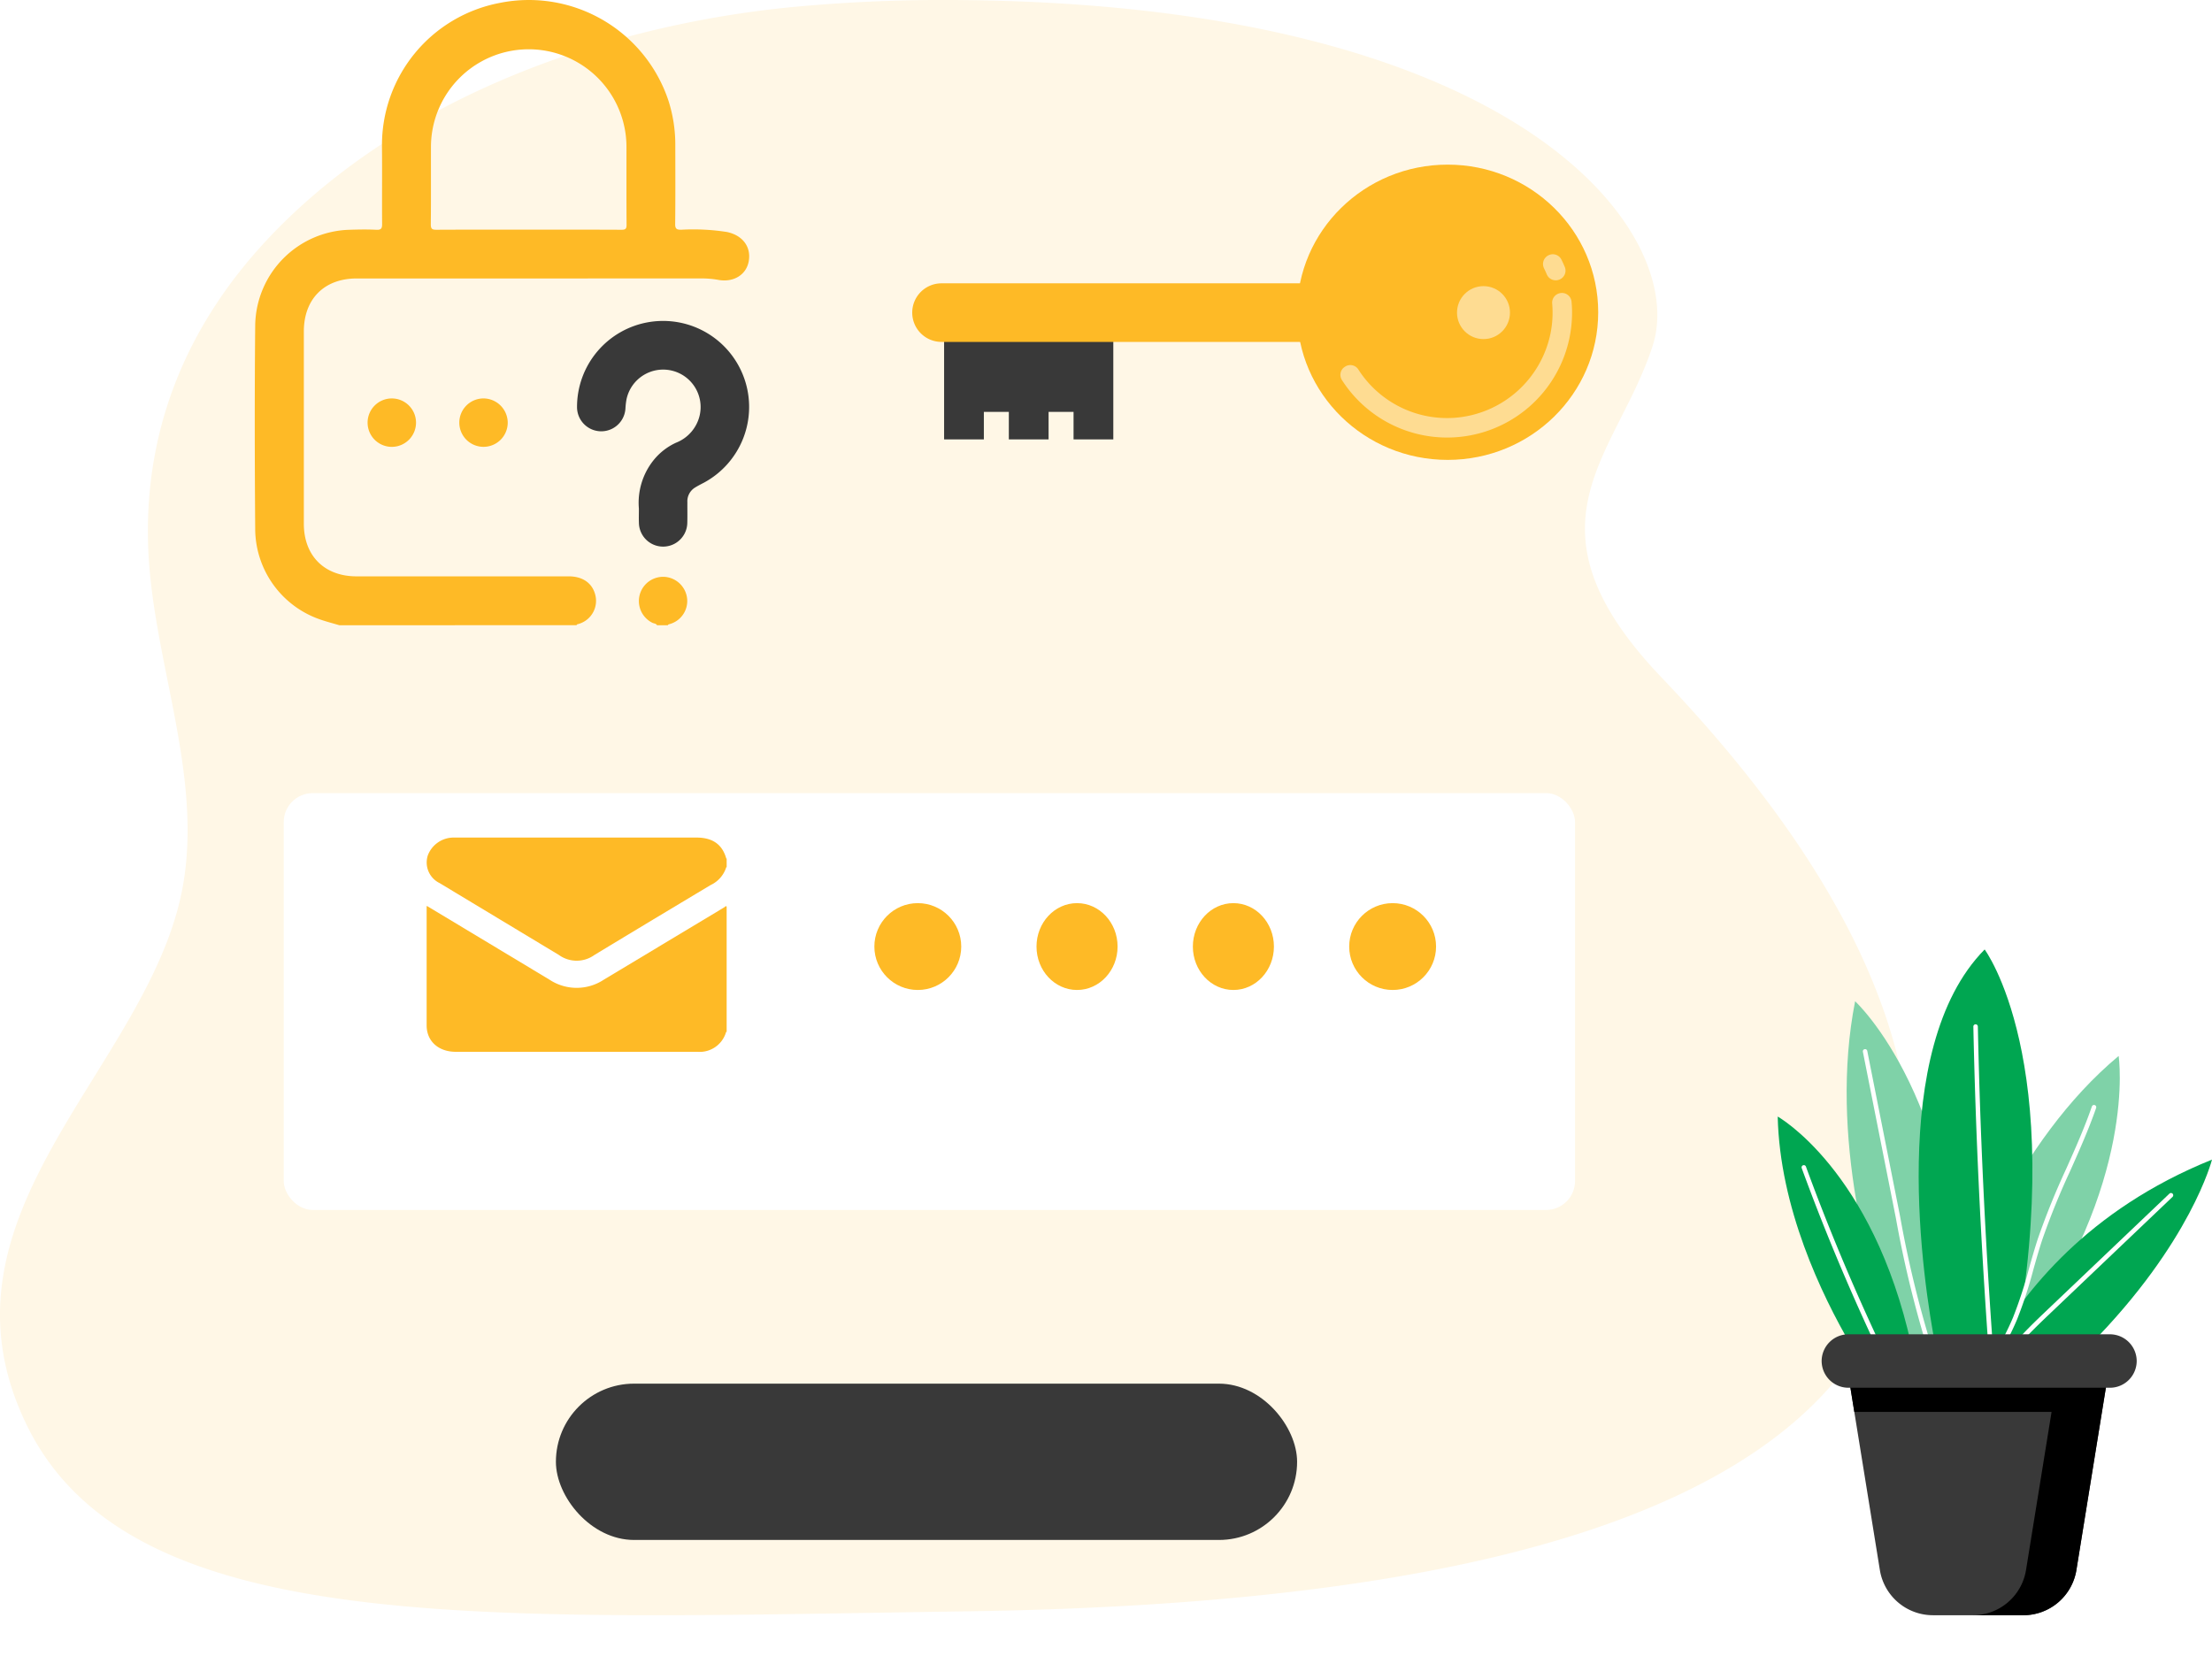 <svg xmlns="http://www.w3.org/2000/svg" xmlns:xlink="http://www.w3.org/1999/xlink" width="382" height="290" viewBox="0 0 382 290">
  <defs>
    <filter id="Rectangle_1779" x="72" y="215" width="176" height="75" filterUnits="userSpaceOnUse">
      <feOffset dy="10" input="SourceAlpha"/>
      <feGaussianBlur stdDeviation="8" result="blur"/>
      <feFlood flood-opacity="0.161"/>
      <feComposite operator="in" in2="blur"/>
      <feComposite in="SourceGraphic"/>
    </filter>
    <filter id="Rectangle_1772" x="25" y="113" width="271" height="120" filterUnits="userSpaceOnUse">
      <feOffset dy="10" input="SourceAlpha"/>
      <feGaussianBlur stdDeviation="8" result="blur-2"/>
      <feFlood flood-opacity="0.161"/>
      <feComposite operator="in" in2="blur-2"/>
      <feComposite in="SourceGraphic"/>
    </filter>
  </defs>
  <g id="Group_6384" data-name="Group 6384" transform="translate(-180 -342)">
    <path id="Path_3677" data-name="Path 3677" d="M84.483,120.028c22.559-24.346,57.809-37.3,91.16-40.51a277.98,277.98,0,0,1,29.417-1.185c96.835.979,125.164,40.636,118.983,59.73s-23.694,30.845,1.546,57.283,53.568,66.1,39.146,105.753S289.177,355.431,205.7,356.64,61.354,361.319,43.326,324.6s21.394-61.915,26.922-93.381c3.428-19.51-5.379-39.177-6.025-58.638C63.527,151.559,71.513,134.026,84.483,120.028Z" transform="translate(141.359 263.684)" fill="#fff7e6"/>
    <g id="Group_3110" data-name="Group 3110" transform="translate(275.712 570.858)">
      <g transform="matrix(1, 0, 0, 1, -95.71, -228.86)" filter="url(#Rectangle_1779)">
        <rect id="Rectangle_1779-2" data-name="Rectangle 1779" width="128" height="27" rx="13.5" transform="translate(96 229)" fill="#393939"/>
      </g>
    </g>
    <g id="Group_5718" data-name="Group 5718" transform="translate(229 469.396)">
      <g transform="matrix(1, 0, 0, 1, -49, -127.4)" filter="url(#Rectangle_1772)">
        <rect id="Rectangle_1772-2" data-name="Rectangle 1772" width="223" height="72" rx="5" transform="translate(49 127)" fill="#fff"/>
      </g>
      <g id="Group_5717" data-name="Group 5717" transform="translate(102.397 28.375)">
        <circle id="Ellipse_361" data-name="Ellipse 361" cx="7.5" cy="7.5" r="7.5" transform="translate(-0.397 0.228)" fill="#feba26"/>
        <ellipse id="Ellipse_376" data-name="Ellipse 376" cx="7" cy="7.5" rx="7" ry="7.5" transform="translate(54.603 0.228)" fill="#feba26"/>
        <ellipse id="Ellipse_374" data-name="Ellipse 374" cx="7" cy="7.5" rx="7" ry="7.5" transform="translate(27.603 0.228)" fill="#feba26"/>
        <circle id="Ellipse_375" data-name="Ellipse 375" cx="7.5" cy="7.5" r="7.5" transform="translate(81.603 0.228)" fill="#feba26"/>
      </g>
      <g id="Group_5921" data-name="Group 5921" transform="translate(24.674 17.272)">
        <path id="Path_13320" data-name="Path 13320" d="M360.809,437.5v21.633c-.136.018-.126.13-.154.209a4.737,4.737,0,0,1-4.887,3.242q-20.866,0-41.732,0c-3.006,0-5.037-1.841-5.038-4.554q0-10.107,0-20.213v-.421a1.726,1.726,0,0,1,.184.074q10.525,6.331,21.048,12.664a8.5,8.5,0,0,0,9.337.009q10.442-6.275,20.883-12.55C360.547,437.533,360.631,437.335,360.809,437.5Z" transform="translate(-308.994 -425.573)" fill="#feba26"/>
        <path id="Path_13321" data-name="Path 13321" d="M360.788,361.718c-.027.014-.074.025-.079.044a5.07,5.07,0,0,1-2.681,3.052q-10.043,6.007-20.049,12.065a5.251,5.251,0,0,1-6.17.011l-20.587-12.408a3.958,3.958,0,0,1-2.045-4.778,4.762,4.762,0,0,1,4.568-3.088c.489-.011.978,0,1.467,0H355.58c2.767,0,4.44,1.173,5.132,3.593.006.021.049.033.075.049Z" transform="translate(-308.972 -356.611)" fill="#feba26"/>
      </g>
    </g>
    <g id="Group_6381" data-name="Group 6381" transform="translate(-56.62)">
      <g id="Group_5956" data-name="Group 5956" transform="translate(280.62 342)">
        <path id="Path_13369" data-name="Path 13369" d="M323.234,403.91c-1.153-.346-2.325-.64-3.457-1.046A16.626,16.626,0,0,1,308.7,387.533c-.089-11.844-.113-23.69,0-35.534a16.762,16.762,0,0,1,16.275-16.4c1.546-.049,3.1-.078,4.641,0,.877.045,1.01-.273,1-1.052-.035-4.463.023-8.928-.025-13.391a24.991,24.991,0,0,1,20.313-24.738,25.408,25.408,0,0,1,29.133,16.8,24.946,24.946,0,0,1,1.209,7.982c.009,4.464.03,8.928-.021,13.391-.01.866.267,1.006,1.048,1a37.689,37.689,0,0,1,7.884.39c2.726.57,4.252,2.594,3.756,5.131-.448,2.3-2.64,3.615-5.235,3.142a16.272,16.272,0,0,0-2.934-.252q-29.756.01-59.512.006c-5.6,0-9.132,3.538-9.134,9.153q0,16.607,0,33.214c0,5.537,3.553,9.086,9.093,9.088,17.129,0,19.52,0,36.649,0,2.3,0,3.917,1.057,4.507,2.917a4.153,4.153,0,0,1-2.833,5.312c-.134.04-.274.037-.314.206Zm32.6-68.329c5.378,0,10.755-.013,16.133.016.69,0,.869-.179.864-.866-.032-4.461-.013-8.921-.017-13.382a16.882,16.882,0,0,0-33.762-.3c-.015,4.531.022,9.062-.026,13.593-.009.821.236.957.991.953C345.291,335.565,350.564,335.581,355.836,335.581Z" transform="translate(-308.626 -295.91)" fill="#feba26"/>
        <path id="Path_13370" data-name="Path 13370" d="M623.137,681.989c-.166-.322-.528-.287-.794-.422a4.188,4.188,0,0,1,2.178-7.933,4.211,4.211,0,0,1,3.818,3.8,4.136,4.136,0,0,1-3.005,4.349c-.133.04-.272.037-.313.2Z" transform="translate(-553.672 -573.989)" fill="#feba26"/>
        <path id="Path_13371" data-name="Path 13371" d="M589.893,537.339a11.773,11.773,0,0,1,2.489-8.305,10.7,10.7,0,0,1,3.906-3.071,6.692,6.692,0,0,0,4.093-4.687,6.469,6.469,0,1,0-12.628-2.811,12.7,12.7,0,0,0-.181,1.556,4.184,4.184,0,0,1-8.362-.261,14.86,14.86,0,1,1,21.958,13.075c-.555.29-1.115.573-1.643.907a2.777,2.777,0,0,0-1.259,2.5c-.012,1.151.019,2.3-.012,3.453a4.179,4.179,0,0,1-8.358.058C589.867,539.019,589.893,538.285,589.893,537.339Z" transform="translate(-523.56 -449.486)" fill="#393939"/>
        <path id="Path_13372" data-name="Path 13372" d="M386.565,565.184a4.182,4.182,0,1,1,4.2-4.175A4.185,4.185,0,0,1,386.565,565.184Z" transform="translate(-362.92 -487.998)" fill="#feba26"/>
        <path id="Path_13373" data-name="Path 13373" d="M450.76,561a4.181,4.181,0,1,1-4.188-4.182A4.214,4.214,0,0,1,450.76,561Z" transform="translate(-407.078 -487.998)" fill="#feba26"/>
      </g>
      <g id="Group_5957" data-name="Group 5957" transform="translate(394.156 370.437)">
        <path id="Path_13375" data-name="Path 13375" d="M17.741,6.865V0H0V29.22H17.741V22.355H12.988V18.042h4.753V11.177H12.988V6.865Z" transform="translate(34.726 29.719) rotate(90)" fill="#393939"/>
        <path id="Rectangle_2165" data-name="Rectangle 2165" d="M.389,0h9.34a.389.389,0,0,1,.389.389V74.862a5.059,5.059,0,0,1-5.059,5.059h0A5.059,5.059,0,0,1,0,74.862V.389A.389.389,0,0,1,.389,0Z" transform="translate(79.921 20.503) rotate(90)" fill="#feba26"/>
        <ellipse id="Ellipse_422" data-name="Ellipse 422" cx="26" cy="25.5" rx="26" ry="25.5" transform="translate(66.465)" fill="#feba26"/>
        <path id="Path_13376" data-name="Path 13376" d="M2.193.127Q1.539.4.906.716A1.658,1.658,0,0,0,.155,2.9l.014.031A1.678,1.678,0,0,0,2.453,3.7q.5-.245,1.009-.461a1.671,1.671,0,0,0,.933-2.126L4.381,1.08A1.664,1.664,0,0,0,2.193.127Z" transform="translate(112.822 15.484) rotate(90)" fill="#fedc92"/>
        <path id="Path_13377" data-name="Path 13377" d="M3.4,0Q2.439,0,1.506.089A1.662,1.662,0,0,0,.065,2.2l.009.032a1.671,1.671,0,0,0,1.761,1.2,18.153,18.153,0,0,1,5.131.284,18.284,18.284,0,0,1,14.6,16.577A18.2,18.2,0,0,1,13.232,36.9a1.638,1.638,0,0,0-.492,2.31l.066.1a1.645,1.645,0,0,0,2.206.451A21.576,21.576,0,0,0,3.4,0Z" transform="translate(113.949 22.164) rotate(90)" fill="#fedc92"/>
        <ellipse id="Ellipse_424" data-name="Ellipse 424" cx="4.573" cy="4.573" rx="4.573" ry="4.573" transform="translate(94.081 20.988)" fill="#fedc92"/>
      </g>
    </g>
    <g id="Group_3108" data-name="Group 3108" transform="translate(487 506)">
      <path id="Path_5178" data-name="Path 5178" d="M661.985,266.349c.7-42.23-18.162-59.554-18.162-59.554-4.6,23.3,2.752,48.245,6.847,59.554Z" transform="translate(-630.454 -197.848)" fill="#7fd2a8"/>
      <path id="Path_5179" data-name="Path 5179" d="M666.226,262.96c20.565-28.029,17.248-50.02,17.248-50.02-17.765,14.81-26.951,39.4-30.147,49.561l.524.459Z" transform="translate(-624.595 -194.542)" fill="#7fd2a8"/>
      <path id="Path_5180" data-name="Path 5180" d="M675.54,256.58c17.536-17.743,21.147-32.072,21.147-32.072-21.665,8.738-32.3,22.914-37.8,32.072Z" transform="translate(-621.686 -188.208)" fill="#00a651"/>
      <path id="Path_5181" data-name="Path 5181" d="M657.711,259.229c-6.712-30.359-23.086-39.524-23.086-39.524.354,15.713,7.526,30.721,12.666,39.524Z" transform="translate(-634.625 -190.84)" fill="#00a651"/>
      <path id="Path_5182" data-name="Path 5182" d="M667.153,269.529c8.9-49.451-5.318-68.5-5.318-68.5-16.961,17.2-10.533,57.886-8.5,68.5Z" transform="translate(-626.097 -201.028)" fill="#00a651"/>
      <path id="Path_5183" data-name="Path 5183" d="M659.877,264.622c-1.3-18.245-2.181-36.659-2.565-54.881a.388.388,0,0,0-.388-.38h-.008a.389.389,0,0,0-.38.4c.383,18.216,1.268,36.623,2.563,54.864Z" transform="translate(-622.749 -196.432)" fill="#fff"/>
      <path id="Path_5184" data-name="Path 5184" d="M655.075,263.069h.813a188.525,188.525,0,0,1-5.263-21.879l-5.692-28.7a.382.382,0,0,0-.456-.306.388.388,0,0,0-.3.456l5.692,28.7A191.758,191.758,0,0,0,655.075,263.069Z" transform="translate(-629.466 -194.959)" fill="#fff"/>
      <path id="Path_5185" data-name="Path 5185" d="M650.786,255.933c-4.693-9.992-8.98-20.228-12.753-30.563a.388.388,0,0,0-.728.267c3.739,10.243,7.982,20.388,12.624,30.3Z" transform="translate(-633.161 -187.874)" fill="#fff"/>
      <path id="Path_5186" data-name="Path 5186" d="M660.478,259.636c.729-1.381,1.424-2.79,2.026-4.234a75.654,75.654,0,0,0,2.794-8.569c.475-1.682.965-3.419,1.519-5.1a127.077,127.077,0,0,1,4.822-11.894c1.576-3.539,3.207-7.2,4.5-10.921a.389.389,0,0,0-.734-.256c-1.281,3.7-2.9,7.337-4.475,10.86a128.261,128.261,0,0,0-4.85,11.968c-.557,1.7-1.05,3.443-1.528,5.132a75.532,75.532,0,0,1-2.763,8.48c-.644,1.545-1.4,3.053-2.191,4.533Z" transform="translate(-621.143 -191.554)" fill="#fff"/>
      <path id="Path_5187" data-name="Path 5187" d="M662.283,254.214c1.5-1.683,3.13-3.264,4.741-4.8L688.565,228.9a.388.388,0,0,0-.535-.563l-21.542,20.511c-1.786,1.7-3.593,3.458-5.235,5.362Z" transform="translate(-620.381 -186.163)" fill="#fff"/>
      <path id="Path_5188" data-name="Path 5188" d="M642.81,249.872l5.123,31.711a9.285,9.285,0,0,0,9.165,7.8h15.611a9.285,9.285,0,0,0,9.165-7.8L687,249.872Z" transform="translate(-630.29 -174.385)" fill="#393939"/>
      <path id="Path_5189" data-name="Path 5189" d="M687,249.872H642.81l.709,4.394h34.066l-4.414,27.317a9.284,9.284,0,0,1-9.165,7.8h8.7a9.284,9.284,0,0,0,9.165-7.8l4.414-27.317h0Z" transform="translate(-630.29 -174.385)"/>
      <path id="Path_5190" data-name="Path 5190" d="M689.306,243.992H644.133a4.631,4.631,0,0,0-4.617,4.617h0a4.63,4.63,0,0,0,4.617,4.617h45.173a4.63,4.63,0,0,0,4.617-4.617h0A4.631,4.631,0,0,0,689.306,243.992Z" transform="translate(-631.928 -177.519)" fill="#393939"/>
    </g>
  </g>
</svg>
